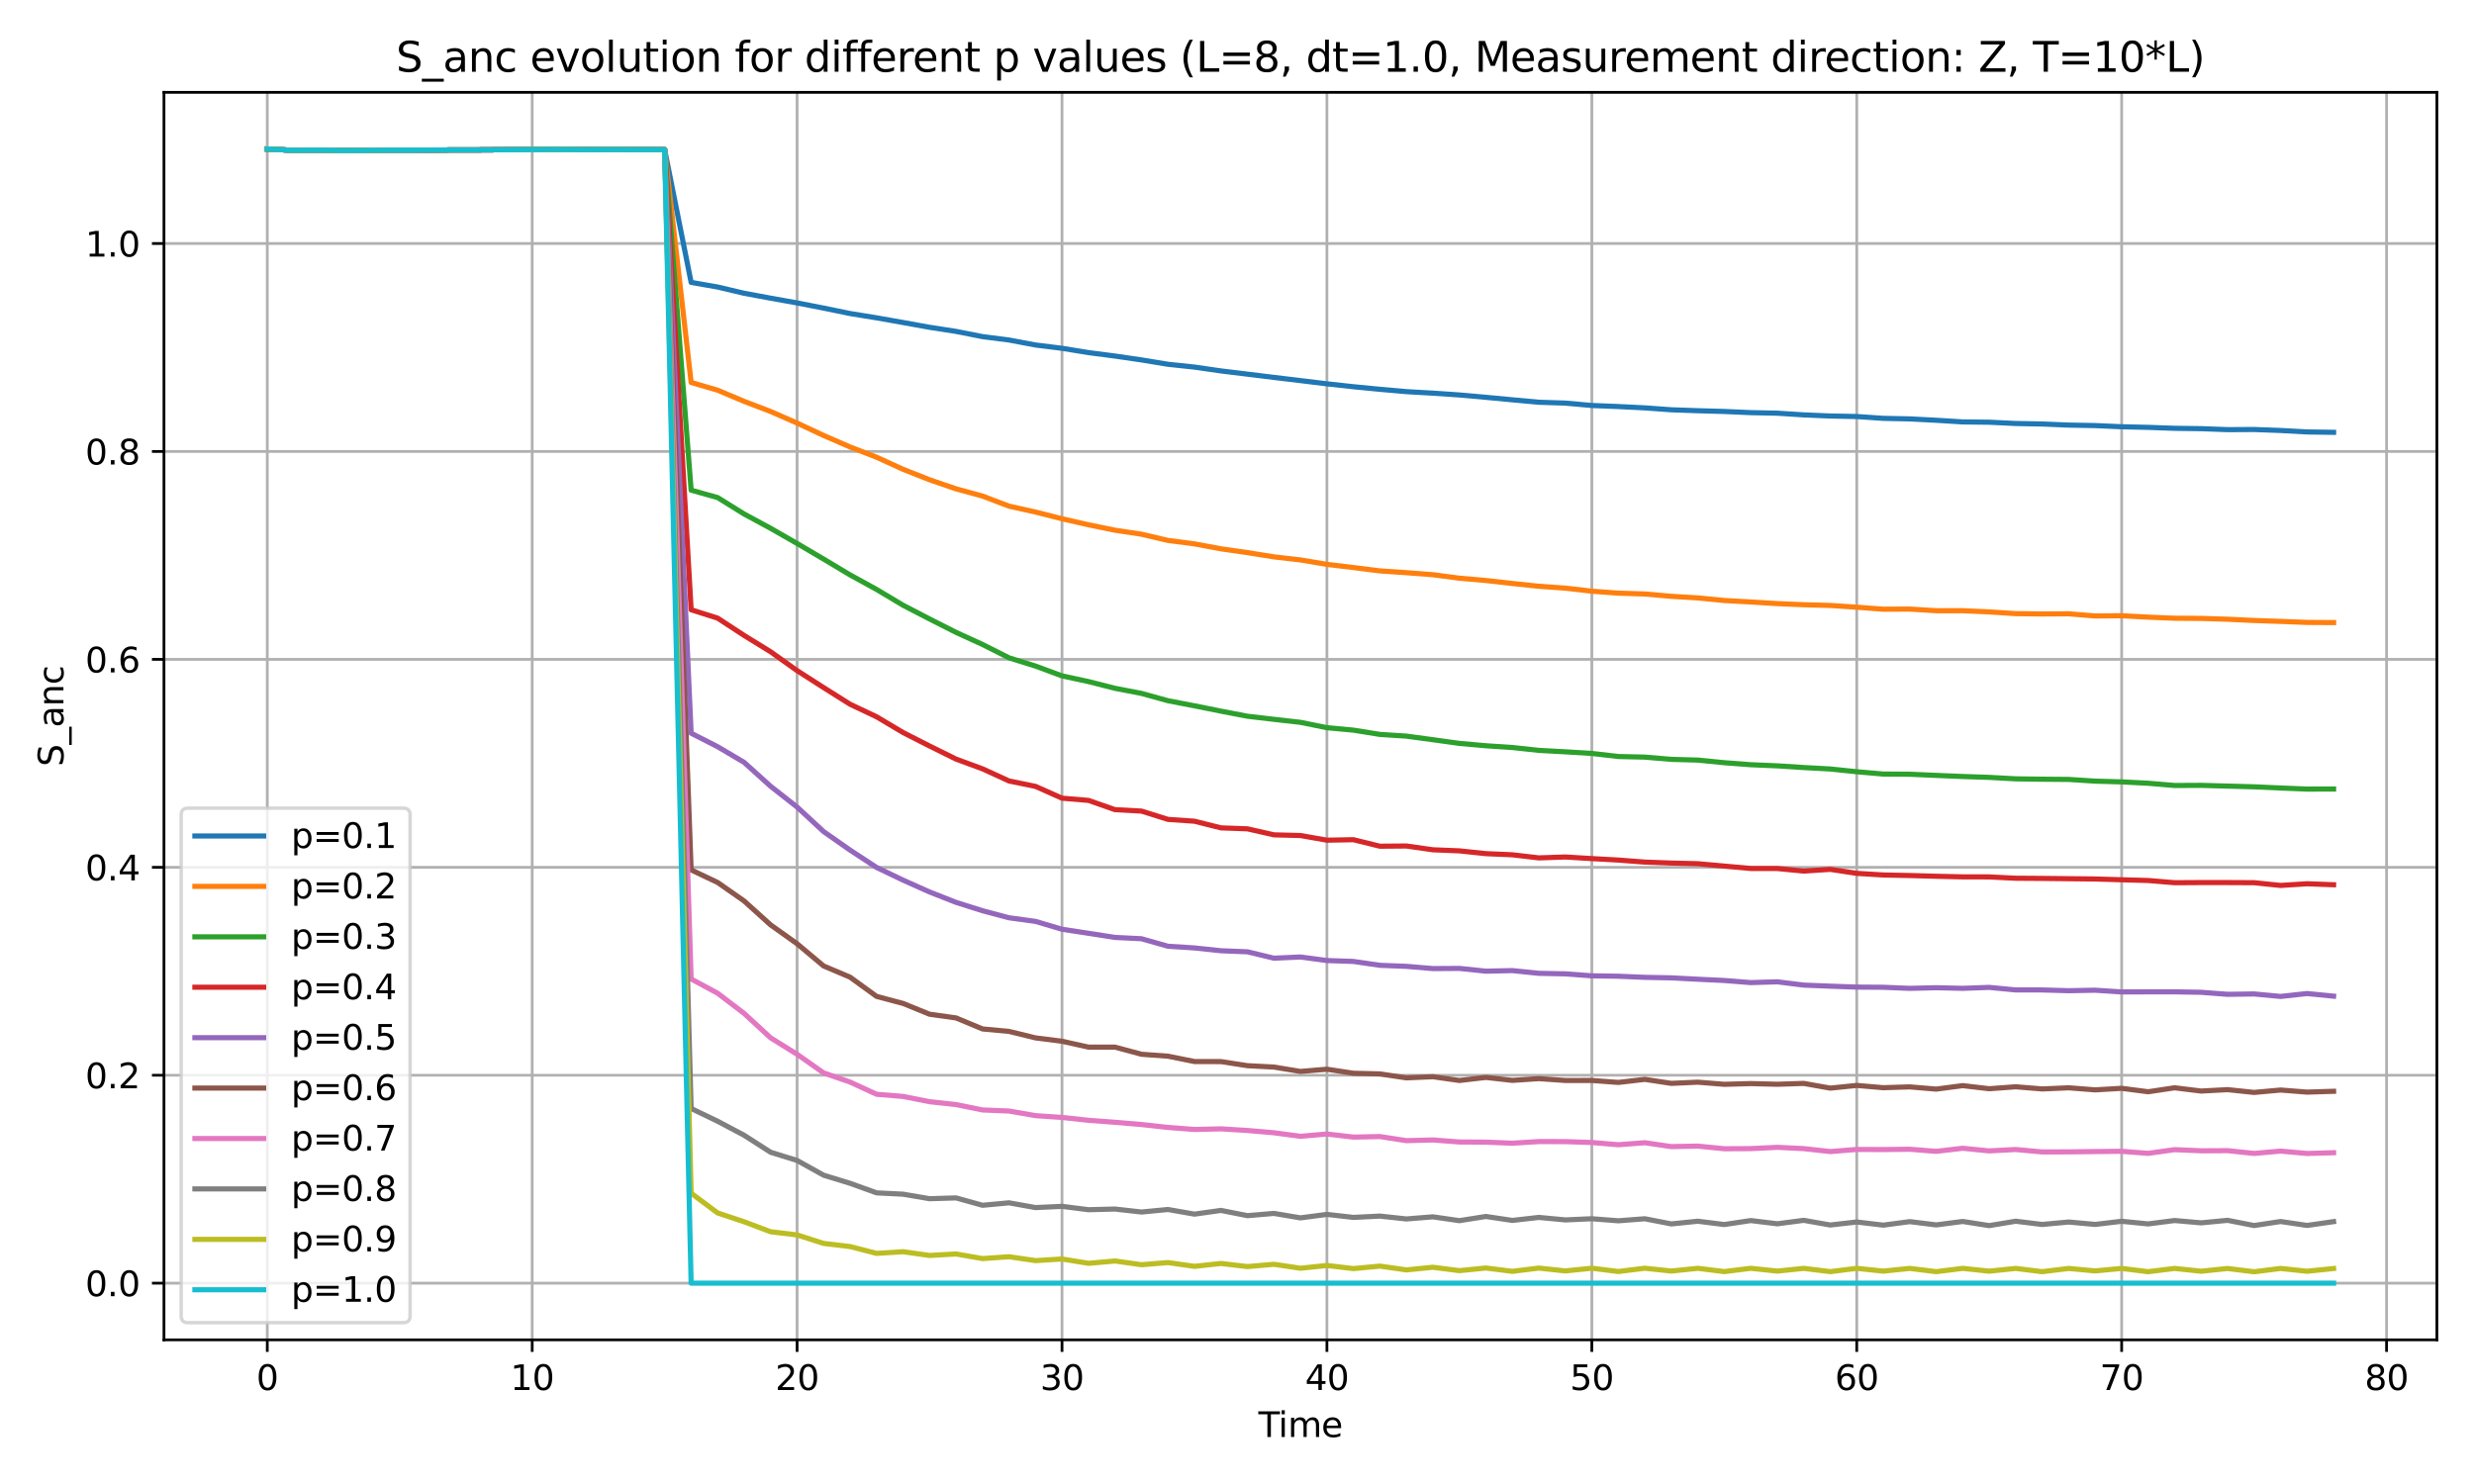 <?xml version="1.0" encoding="utf-8" standalone="no"?>
<!DOCTYPE svg PUBLIC "-//W3C//DTD SVG 1.1//EN"
  "http://www.w3.org/Graphics/SVG/1.1/DTD/svg11.dtd">
<svg xmlns:xlink="http://www.w3.org/1999/xlink" width="720pt" height="432pt" viewBox="0 0 720 432" xmlns="http://www.w3.org/2000/svg" version="1.1">
 <defs>
  <style type="text/css">*{stroke-linejoin: round; stroke-linecap: butt}</style>
 </defs>
 <g id="figure_1">
  <g id="patch_1">
   <path d="M 0 432 
L 720 432 
L 720 0 
L 0 0 
z
" style="fill: #ffffff"/>
  </g>
  <g id="axes_1">
   <g id="patch_2">
    <path d="M 47.72 390.04 
L 709.2 390.04 
L 709.2 26.88 
L 47.72 26.88 
z
" style="fill: #ffffff"/>
   </g>
   <g id="matplotlib.axis_1">
    <g id="xtick_1">
     <g id="line2d_1">
      <path d="M 77.787 390.04 
L 77.787 26.88 
" clip-path="url(#p329ed974b2)" style="fill: none; stroke: #b0b0b0; stroke-width: 0.8; stroke-linecap: square"/>
     </g>
     <g id="line2d_2">
      <defs>
       <path id="med0ad1387f" d="M 0 0 
L 0 3.5 
" style="stroke: #000000; stroke-width: 0.8"/>
      </defs>
      <g>
       <use xlink:href="#med0ad1387f" x="77.787" y="390.04" style="stroke: #000000; stroke-width: 0.8"/>
      </g>
     </g>
     <g id="text_1">
      <!-- 0 -->
      <g transform="translate(74.606 404.638) scale(0.1 -0.1)">
       <defs>
        <path id="DejaVuSans-30" d="M 2034 4250 
Q 1547 4250 1301 3770 
Q 1056 3291 1056 2328 
Q 1056 1369 1301 889 
Q 1547 409 2034 409 
Q 2525 409 2770 889 
Q 3016 1369 3016 2328 
Q 3016 3291 2770 3770 
Q 2525 4250 2034 4250 
z
M 2034 4750 
Q 2819 4750 3233 4129 
Q 3647 3509 3647 2328 
Q 3647 1150 3233 529 
Q 2819 -91 2034 -91 
Q 1250 -91 836 529 
Q 422 1150 422 2328 
Q 422 3509 836 4129 
Q 1250 4750 2034 4750 
z
" transform="scale(0.016)"/>
       </defs>
       <use xlink:href="#DejaVuSans-30"/>
      </g>
     </g>
    </g>
    <g id="xtick_2">
     <g id="line2d_3">
      <path d="M 154.883 390.04 
L 154.883 26.88 
" clip-path="url(#p329ed974b2)" style="fill: none; stroke: #b0b0b0; stroke-width: 0.8; stroke-linecap: square"/>
     </g>
     <g id="line2d_4">
      <g>
       <use xlink:href="#med0ad1387f" x="154.883" y="390.04" style="stroke: #000000; stroke-width: 0.8"/>
      </g>
     </g>
     <g id="text_2">
      <!-- 10 -->
      <g transform="translate(148.52 404.638) scale(0.1 -0.1)">
       <defs>
        <path id="DejaVuSans-31" d="M 794 531 
L 1825 531 
L 1825 4091 
L 703 3866 
L 703 4441 
L 1819 4666 
L 2450 4666 
L 2450 531 
L 3481 531 
L 3481 0 
L 794 0 
L 794 531 
z
" transform="scale(0.016)"/>
       </defs>
       <use xlink:href="#DejaVuSans-31"/>
       <use xlink:href="#DejaVuSans-30" transform="translate(63.623 0)"/>
      </g>
     </g>
    </g>
    <g id="xtick_3">
     <g id="line2d_5">
      <path d="M 231.978 390.04 
L 231.978 26.88 
" clip-path="url(#p329ed974b2)" style="fill: none; stroke: #b0b0b0; stroke-width: 0.8; stroke-linecap: square"/>
     </g>
     <g id="line2d_6">
      <g>
       <use xlink:href="#med0ad1387f" x="231.978" y="390.04" style="stroke: #000000; stroke-width: 0.8"/>
      </g>
     </g>
     <g id="text_3">
      <!-- 20 -->
      <g transform="translate(225.616 404.638) scale(0.1 -0.1)">
       <defs>
        <path id="DejaVuSans-32" d="M 1228 531 
L 3431 531 
L 3431 0 
L 469 0 
L 469 531 
Q 828 903 1448 1529 
Q 2069 2156 2228 2338 
Q 2531 2678 2651 2914 
Q 2772 3150 2772 3378 
Q 2772 3750 2511 3984 
Q 2250 4219 1831 4219 
Q 1534 4219 1204 4116 
Q 875 4013 500 3803 
L 500 4441 
Q 881 4594 1212 4672 
Q 1544 4750 1819 4750 
Q 2544 4750 2975 4387 
Q 3406 4025 3406 3419 
Q 3406 3131 3298 2873 
Q 3191 2616 2906 2266 
Q 2828 2175 2409 1742 
Q 1991 1309 1228 531 
z
" transform="scale(0.016)"/>
       </defs>
       <use xlink:href="#DejaVuSans-32"/>
       <use xlink:href="#DejaVuSans-30" transform="translate(63.623 0)"/>
      </g>
     </g>
    </g>
    <g id="xtick_4">
     <g id="line2d_7">
      <path d="M 309.074 390.04 
L 309.074 26.88 
" clip-path="url(#p329ed974b2)" style="fill: none; stroke: #b0b0b0; stroke-width: 0.8; stroke-linecap: square"/>
     </g>
     <g id="line2d_8">
      <g>
       <use xlink:href="#med0ad1387f" x="309.074" y="390.04" style="stroke: #000000; stroke-width: 0.8"/>
      </g>
     </g>
     <g id="text_4">
      <!-- 30 -->
      <g transform="translate(302.711 404.638) scale(0.1 -0.1)">
       <defs>
        <path id="DejaVuSans-33" d="M 2597 2516 
Q 3050 2419 3304 2112 
Q 3559 1806 3559 1356 
Q 3559 666 3084 287 
Q 2609 -91 1734 -91 
Q 1441 -91 1130 -33 
Q 819 25 488 141 
L 488 750 
Q 750 597 1062 519 
Q 1375 441 1716 441 
Q 2309 441 2620 675 
Q 2931 909 2931 1356 
Q 2931 1769 2642 2001 
Q 2353 2234 1838 2234 
L 1294 2234 
L 1294 2753 
L 1863 2753 
Q 2328 2753 2575 2939 
Q 2822 3125 2822 3475 
Q 2822 3834 2567 4026 
Q 2313 4219 1838 4219 
Q 1578 4219 1281 4162 
Q 984 4106 628 3988 
L 628 4550 
Q 988 4650 1302 4700 
Q 1616 4750 1894 4750 
Q 2613 4750 3031 4423 
Q 3450 4097 3450 3541 
Q 3450 3153 3228 2886 
Q 3006 2619 2597 2516 
z
" transform="scale(0.016)"/>
       </defs>
       <use xlink:href="#DejaVuSans-33"/>
       <use xlink:href="#DejaVuSans-30" transform="translate(63.623 0)"/>
      </g>
     </g>
    </g>
    <g id="xtick_5">
     <g id="line2d_9">
      <path d="M 386.17 390.04 
L 386.17 26.88 
" clip-path="url(#p329ed974b2)" style="fill: none; stroke: #b0b0b0; stroke-width: 0.8; stroke-linecap: square"/>
     </g>
     <g id="line2d_10">
      <g>
       <use xlink:href="#med0ad1387f" x="386.17" y="390.04" style="stroke: #000000; stroke-width: 0.8"/>
      </g>
     </g>
     <g id="text_5">
      <!-- 40 -->
      <g transform="translate(379.807 404.638) scale(0.1 -0.1)">
       <defs>
        <path id="DejaVuSans-34" d="M 2419 4116 
L 825 1625 
L 2419 1625 
L 2419 4116 
z
M 2253 4666 
L 3047 4666 
L 3047 1625 
L 3713 1625 
L 3713 1100 
L 3047 1100 
L 3047 0 
L 2419 0 
L 2419 1100 
L 313 1100 
L 313 1709 
L 2253 4666 
z
" transform="scale(0.016)"/>
       </defs>
       <use xlink:href="#DejaVuSans-34"/>
       <use xlink:href="#DejaVuSans-30" transform="translate(63.623 0)"/>
      </g>
     </g>
    </g>
    <g id="xtick_6">
     <g id="line2d_11">
      <path d="M 463.265 390.04 
L 463.265 26.88 
" clip-path="url(#p329ed974b2)" style="fill: none; stroke: #b0b0b0; stroke-width: 0.8; stroke-linecap: square"/>
     </g>
     <g id="line2d_12">
      <g>
       <use xlink:href="#med0ad1387f" x="463.265" y="390.04" style="stroke: #000000; stroke-width: 0.8"/>
      </g>
     </g>
     <g id="text_6">
      <!-- 50 -->
      <g transform="translate(456.903 404.638) scale(0.1 -0.1)">
       <defs>
        <path id="DejaVuSans-35" d="M 691 4666 
L 3169 4666 
L 3169 4134 
L 1269 4134 
L 1269 2991 
Q 1406 3038 1543 3061 
Q 1681 3084 1819 3084 
Q 2600 3084 3056 2656 
Q 3513 2228 3513 1497 
Q 3513 744 3044 326 
Q 2575 -91 1722 -91 
Q 1428 -91 1123 -41 
Q 819 9 494 109 
L 494 744 
Q 775 591 1075 516 
Q 1375 441 1709 441 
Q 2250 441 2565 725 
Q 2881 1009 2881 1497 
Q 2881 1984 2565 2268 
Q 2250 2553 1709 2553 
Q 1456 2553 1204 2497 
Q 953 2441 691 2322 
L 691 4666 
z
" transform="scale(0.016)"/>
       </defs>
       <use xlink:href="#DejaVuSans-35"/>
       <use xlink:href="#DejaVuSans-30" transform="translate(63.623 0)"/>
      </g>
     </g>
    </g>
    <g id="xtick_7">
     <g id="line2d_13">
      <path d="M 540.361 390.04 
L 540.361 26.88 
" clip-path="url(#p329ed974b2)" style="fill: none; stroke: #b0b0b0; stroke-width: 0.8; stroke-linecap: square"/>
     </g>
     <g id="line2d_14">
      <g>
       <use xlink:href="#med0ad1387f" x="540.361" y="390.04" style="stroke: #000000; stroke-width: 0.8"/>
      </g>
     </g>
     <g id="text_7">
      <!-- 60 -->
      <g transform="translate(533.998 404.638) scale(0.1 -0.1)">
       <defs>
        <path id="DejaVuSans-36" d="M 2113 2584 
Q 1688 2584 1439 2293 
Q 1191 2003 1191 1497 
Q 1191 994 1439 701 
Q 1688 409 2113 409 
Q 2538 409 2786 701 
Q 3034 994 3034 1497 
Q 3034 2003 2786 2293 
Q 2538 2584 2113 2584 
z
M 3366 4563 
L 3366 3988 
Q 3128 4100 2886 4159 
Q 2644 4219 2406 4219 
Q 1781 4219 1451 3797 
Q 1122 3375 1075 2522 
Q 1259 2794 1537 2939 
Q 1816 3084 2150 3084 
Q 2853 3084 3261 2657 
Q 3669 2231 3669 1497 
Q 3669 778 3244 343 
Q 2819 -91 2113 -91 
Q 1303 -91 875 529 
Q 447 1150 447 2328 
Q 447 3434 972 4092 
Q 1497 4750 2381 4750 
Q 2619 4750 2861 4703 
Q 3103 4656 3366 4563 
z
" transform="scale(0.016)"/>
       </defs>
       <use xlink:href="#DejaVuSans-36"/>
       <use xlink:href="#DejaVuSans-30" transform="translate(63.623 0)"/>
      </g>
     </g>
    </g>
    <g id="xtick_8">
     <g id="line2d_15">
      <path d="M 617.456 390.04 
L 617.456 26.88 
" clip-path="url(#p329ed974b2)" style="fill: none; stroke: #b0b0b0; stroke-width: 0.8; stroke-linecap: square"/>
     </g>
     <g id="line2d_16">
      <g>
       <use xlink:href="#med0ad1387f" x="617.456" y="390.04" style="stroke: #000000; stroke-width: 0.8"/>
      </g>
     </g>
     <g id="text_8">
      <!-- 70 -->
      <g transform="translate(611.094 404.638) scale(0.1 -0.1)">
       <defs>
        <path id="DejaVuSans-37" d="M 525 4666 
L 3525 4666 
L 3525 4397 
L 1831 0 
L 1172 0 
L 2766 4134 
L 525 4134 
L 525 4666 
z
" transform="scale(0.016)"/>
       </defs>
       <use xlink:href="#DejaVuSans-37"/>
       <use xlink:href="#DejaVuSans-30" transform="translate(63.623 0)"/>
      </g>
     </g>
    </g>
    <g id="xtick_9">
     <g id="line2d_17">
      <path d="M 694.552 390.04 
L 694.552 26.88 
" clip-path="url(#p329ed974b2)" style="fill: none; stroke: #b0b0b0; stroke-width: 0.8; stroke-linecap: square"/>
     </g>
     <g id="line2d_18">
      <g>
       <use xlink:href="#med0ad1387f" x="694.552" y="390.04" style="stroke: #000000; stroke-width: 0.8"/>
      </g>
     </g>
     <g id="text_9">
      <!-- 80 -->
      <g transform="translate(688.189 404.638) scale(0.1 -0.1)">
       <defs>
        <path id="DejaVuSans-38" d="M 2034 2216 
Q 1584 2216 1326 1975 
Q 1069 1734 1069 1313 
Q 1069 891 1326 650 
Q 1584 409 2034 409 
Q 2484 409 2743 651 
Q 3003 894 3003 1313 
Q 3003 1734 2745 1975 
Q 2488 2216 2034 2216 
z
M 1403 2484 
Q 997 2584 770 2862 
Q 544 3141 544 3541 
Q 544 4100 942 4425 
Q 1341 4750 2034 4750 
Q 2731 4750 3128 4425 
Q 3525 4100 3525 3541 
Q 3525 3141 3298 2862 
Q 3072 2584 2669 2484 
Q 3125 2378 3379 2068 
Q 3634 1759 3634 1313 
Q 3634 634 3220 271 
Q 2806 -91 2034 -91 
Q 1263 -91 848 271 
Q 434 634 434 1313 
Q 434 1759 690 2068 
Q 947 2378 1403 2484 
z
M 1172 3481 
Q 1172 3119 1398 2916 
Q 1625 2713 2034 2713 
Q 2441 2713 2670 2916 
Q 2900 3119 2900 3481 
Q 2900 3844 2670 4047 
Q 2441 4250 2034 4250 
Q 1625 4250 1398 4047 
Q 1172 3844 1172 3481 
z
" transform="scale(0.016)"/>
       </defs>
       <use xlink:href="#DejaVuSans-38"/>
       <use xlink:href="#DejaVuSans-30" transform="translate(63.623 0)"/>
      </g>
     </g>
    </g>
    <g id="text_10">
     <!-- Time -->
     <g transform="translate(366.226 418.317) scale(0.1 -0.1)">
      <defs>
       <path id="DejaVuSans-54" d="M -19 4666 
L 3928 4666 
L 3928 4134 
L 2272 4134 
L 2272 0 
L 1638 0 
L 1638 4134 
L -19 4134 
L -19 4666 
z
" transform="scale(0.016)"/>
       <path id="DejaVuSans-69" d="M 603 3500 
L 1178 3500 
L 1178 0 
L 603 0 
L 603 3500 
z
M 603 4863 
L 1178 4863 
L 1178 4134 
L 603 4134 
L 603 4863 
z
" transform="scale(0.016)"/>
       <path id="DejaVuSans-6d" d="M 3328 2828 
Q 3544 3216 3844 3400 
Q 4144 3584 4550 3584 
Q 5097 3584 5394 3201 
Q 5691 2819 5691 2113 
L 5691 0 
L 5113 0 
L 5113 2094 
Q 5113 2597 4934 2840 
Q 4756 3084 4391 3084 
Q 3944 3084 3684 2787 
Q 3425 2491 3425 1978 
L 3425 0 
L 2847 0 
L 2847 2094 
Q 2847 2600 2669 2842 
Q 2491 3084 2119 3084 
Q 1678 3084 1418 2786 
Q 1159 2488 1159 1978 
L 1159 0 
L 581 0 
L 581 3500 
L 1159 3500 
L 1159 2956 
Q 1356 3278 1631 3431 
Q 1906 3584 2284 3584 
Q 2666 3584 2933 3390 
Q 3200 3197 3328 2828 
z
" transform="scale(0.016)"/>
       <path id="DejaVuSans-65" d="M 3597 1894 
L 3597 1613 
L 953 1613 
Q 991 1019 1311 708 
Q 1631 397 2203 397 
Q 2534 397 2845 478 
Q 3156 559 3463 722 
L 3463 178 
Q 3153 47 2828 -22 
Q 2503 -91 2169 -91 
Q 1331 -91 842 396 
Q 353 884 353 1716 
Q 353 2575 817 3079 
Q 1281 3584 2069 3584 
Q 2775 3584 3186 3129 
Q 3597 2675 3597 1894 
z
M 3022 2063 
Q 3016 2534 2758 2815 
Q 2500 3097 2075 3097 
Q 1594 3097 1305 2825 
Q 1016 2553 972 2059 
L 3022 2063 
z
" transform="scale(0.016)"/>
      </defs>
      <use xlink:href="#DejaVuSans-54"/>
      <use xlink:href="#DejaVuSans-69" transform="translate(57.959 0)"/>
      <use xlink:href="#DejaVuSans-6d" transform="translate(85.742 0)"/>
      <use xlink:href="#DejaVuSans-65" transform="translate(183.154 0)"/>
     </g>
    </g>
   </g>
   <g id="matplotlib.axis_2">
    <g id="ytick_1">
     <g id="line2d_19">
      <path d="M 47.72 373.533 
L 709.2 373.533 
" clip-path="url(#p329ed974b2)" style="fill: none; stroke: #b0b0b0; stroke-width: 0.8; stroke-linecap: square"/>
     </g>
     <g id="line2d_20">
      <defs>
       <path id="m9792c102c8" d="M 0 0 
L -3.5 0 
" style="stroke: #000000; stroke-width: 0.8"/>
      </defs>
      <g>
       <use xlink:href="#m9792c102c8" x="47.72" y="373.533" style="stroke: #000000; stroke-width: 0.8"/>
      </g>
     </g>
     <g id="text_11">
      <!-- 0.0 -->
      <g transform="translate(24.817 377.332) scale(0.1 -0.1)">
       <defs>
        <path id="DejaVuSans-2e" d="M 684 794 
L 1344 794 
L 1344 0 
L 684 0 
L 684 794 
z
" transform="scale(0.016)"/>
       </defs>
       <use xlink:href="#DejaVuSans-30"/>
       <use xlink:href="#DejaVuSans-2e" transform="translate(63.623 0)"/>
       <use xlink:href="#DejaVuSans-30" transform="translate(95.41 0)"/>
      </g>
     </g>
    </g>
    <g id="ytick_2">
     <g id="line2d_21">
      <path d="M 47.72 313.005 
L 709.2 313.005 
" clip-path="url(#p329ed974b2)" style="fill: none; stroke: #b0b0b0; stroke-width: 0.8; stroke-linecap: square"/>
     </g>
     <g id="line2d_22">
      <g>
       <use xlink:href="#m9792c102c8" x="47.72" y="313.005" style="stroke: #000000; stroke-width: 0.8"/>
      </g>
     </g>
     <g id="text_12">
      <!-- 0.2 -->
      <g transform="translate(24.817 316.804) scale(0.1 -0.1)">
       <use xlink:href="#DejaVuSans-30"/>
       <use xlink:href="#DejaVuSans-2e" transform="translate(63.623 0)"/>
       <use xlink:href="#DejaVuSans-32" transform="translate(95.41 0)"/>
      </g>
     </g>
    </g>
    <g id="ytick_3">
     <g id="line2d_23">
      <path d="M 47.72 252.477 
L 709.2 252.477 
" clip-path="url(#p329ed974b2)" style="fill: none; stroke: #b0b0b0; stroke-width: 0.8; stroke-linecap: square"/>
     </g>
     <g id="line2d_24">
      <g>
       <use xlink:href="#m9792c102c8" x="47.72" y="252.477" style="stroke: #000000; stroke-width: 0.8"/>
      </g>
     </g>
     <g id="text_13">
      <!-- 0.4 -->
      <g transform="translate(24.817 256.276) scale(0.1 -0.1)">
       <use xlink:href="#DejaVuSans-30"/>
       <use xlink:href="#DejaVuSans-2e" transform="translate(63.623 0)"/>
       <use xlink:href="#DejaVuSans-34" transform="translate(95.41 0)"/>
      </g>
     </g>
    </g>
    <g id="ytick_4">
     <g id="line2d_25">
      <path d="M 47.72 191.949 
L 709.2 191.949 
" clip-path="url(#p329ed974b2)" style="fill: none; stroke: #b0b0b0; stroke-width: 0.8; stroke-linecap: square"/>
     </g>
     <g id="line2d_26">
      <g>
       <use xlink:href="#m9792c102c8" x="47.72" y="191.949" style="stroke: #000000; stroke-width: 0.8"/>
      </g>
     </g>
     <g id="text_14">
      <!-- 0.6 -->
      <g transform="translate(24.817 195.748) scale(0.1 -0.1)">
       <use xlink:href="#DejaVuSans-30"/>
       <use xlink:href="#DejaVuSans-2e" transform="translate(63.623 0)"/>
       <use xlink:href="#DejaVuSans-36" transform="translate(95.41 0)"/>
      </g>
     </g>
    </g>
    <g id="ytick_5">
     <g id="line2d_27">
      <path d="M 47.72 131.421 
L 709.2 131.421 
" clip-path="url(#p329ed974b2)" style="fill: none; stroke: #b0b0b0; stroke-width: 0.8; stroke-linecap: square"/>
     </g>
     <g id="line2d_28">
      <g>
       <use xlink:href="#m9792c102c8" x="47.72" y="131.421" style="stroke: #000000; stroke-width: 0.8"/>
      </g>
     </g>
     <g id="text_15">
      <!-- 0.8 -->
      <g transform="translate(24.817 135.22) scale(0.1 -0.1)">
       <use xlink:href="#DejaVuSans-30"/>
       <use xlink:href="#DejaVuSans-2e" transform="translate(63.623 0)"/>
       <use xlink:href="#DejaVuSans-38" transform="translate(95.41 0)"/>
      </g>
     </g>
    </g>
    <g id="ytick_6">
     <g id="line2d_29">
      <path d="M 47.72 70.893 
L 709.2 70.893 
" clip-path="url(#p329ed974b2)" style="fill: none; stroke: #b0b0b0; stroke-width: 0.8; stroke-linecap: square"/>
     </g>
     <g id="line2d_30">
      <g>
       <use xlink:href="#m9792c102c8" x="47.72" y="70.893" style="stroke: #000000; stroke-width: 0.8"/>
      </g>
     </g>
     <g id="text_16">
      <!-- 1.0 -->
      <g transform="translate(24.817 74.692) scale(0.1 -0.1)">
       <use xlink:href="#DejaVuSans-31"/>
       <use xlink:href="#DejaVuSans-2e" transform="translate(63.623 0)"/>
       <use xlink:href="#DejaVuSans-30" transform="translate(95.41 0)"/>
      </g>
     </g>
    </g>
    <g id="text_17">
     <!-- S_anc -->
     <g transform="translate(18.459 223.116) rotate(-90) scale(0.1 -0.1)">
      <defs>
       <path id="DejaVuSans-53" d="M 3425 4513 
L 3425 3897 
Q 3066 4069 2747 4153 
Q 2428 4238 2131 4238 
Q 1616 4238 1336 4038 
Q 1056 3838 1056 3469 
Q 1056 3159 1242 3001 
Q 1428 2844 1947 2747 
L 2328 2669 
Q 3034 2534 3370 2195 
Q 3706 1856 3706 1288 
Q 3706 609 3251 259 
Q 2797 -91 1919 -91 
Q 1588 -91 1214 -16 
Q 841 59 441 206 
L 441 856 
Q 825 641 1194 531 
Q 1563 422 1919 422 
Q 2459 422 2753 634 
Q 3047 847 3047 1241 
Q 3047 1584 2836 1778 
Q 2625 1972 2144 2069 
L 1759 2144 
Q 1053 2284 737 2584 
Q 422 2884 422 3419 
Q 422 4038 858 4394 
Q 1294 4750 2059 4750 
Q 2388 4750 2728 4690 
Q 3069 4631 3425 4513 
z
" transform="scale(0.016)"/>
       <path id="DejaVuSans-5f" d="M 3263 -1063 
L 3263 -1509 
L -63 -1509 
L -63 -1063 
L 3263 -1063 
z
" transform="scale(0.016)"/>
       <path id="DejaVuSans-61" d="M 2194 1759 
Q 1497 1759 1228 1600 
Q 959 1441 959 1056 
Q 959 750 1161 570 
Q 1363 391 1709 391 
Q 2188 391 2477 730 
Q 2766 1069 2766 1631 
L 2766 1759 
L 2194 1759 
z
M 3341 1997 
L 3341 0 
L 2766 0 
L 2766 531 
Q 2569 213 2275 61 
Q 1981 -91 1556 -91 
Q 1019 -91 701 211 
Q 384 513 384 1019 
Q 384 1609 779 1909 
Q 1175 2209 1959 2209 
L 2766 2209 
L 2766 2266 
Q 2766 2663 2505 2880 
Q 2244 3097 1772 3097 
Q 1472 3097 1187 3025 
Q 903 2953 641 2809 
L 641 3341 
Q 956 3463 1253 3523 
Q 1550 3584 1831 3584 
Q 2591 3584 2966 3190 
Q 3341 2797 3341 1997 
z
" transform="scale(0.016)"/>
       <path id="DejaVuSans-6e" d="M 3513 2113 
L 3513 0 
L 2938 0 
L 2938 2094 
Q 2938 2591 2744 2837 
Q 2550 3084 2163 3084 
Q 1697 3084 1428 2787 
Q 1159 2491 1159 1978 
L 1159 0 
L 581 0 
L 581 3500 
L 1159 3500 
L 1159 2956 
Q 1366 3272 1645 3428 
Q 1925 3584 2291 3584 
Q 2894 3584 3203 3211 
Q 3513 2838 3513 2113 
z
" transform="scale(0.016)"/>
       <path id="DejaVuSans-63" d="M 3122 3366 
L 3122 2828 
Q 2878 2963 2633 3030 
Q 2388 3097 2138 3097 
Q 1578 3097 1268 2742 
Q 959 2388 959 1747 
Q 959 1106 1268 751 
Q 1578 397 2138 397 
Q 2388 397 2633 464 
Q 2878 531 3122 666 
L 3122 134 
Q 2881 22 2623 -34 
Q 2366 -91 2075 -91 
Q 1284 -91 818 406 
Q 353 903 353 1747 
Q 353 2603 823 3093 
Q 1294 3584 2113 3584 
Q 2378 3584 2631 3529 
Q 2884 3475 3122 3366 
z
" transform="scale(0.016)"/>
      </defs>
      <use xlink:href="#DejaVuSans-53"/>
      <use xlink:href="#DejaVuSans-5f" transform="translate(63.477 0)"/>
      <use xlink:href="#DejaVuSans-61" transform="translate(113.477 0)"/>
      <use xlink:href="#DejaVuSans-6e" transform="translate(174.756 0)"/>
      <use xlink:href="#DejaVuSans-63" transform="translate(238.135 0)"/>
     </g>
    </g>
   </g>
   <g id="line2d_31">
    <path d="M 77.787 43.387 
L 85.497 43.764 
L 93.206 43.717 
L 100.916 43.832 
L 108.626 43.764 
L 116.335 43.71 
L 124.045 43.706 
L 131.754 43.639 
L 139.464 43.634 
L 147.173 43.592 
L 154.883 43.551 
L 162.592 43.506 
L 170.302 43.569 
L 178.012 43.541 
L 185.721 43.57 
L 193.431 43.57 
L 201.14 82.206 
L 208.85 83.554 
L 216.559 85.375 
L 224.269 86.8 
L 231.978 88.185 
L 239.688 89.69 
L 247.398 91.271 
L 255.107 92.522 
L 262.817 93.887 
L 270.526 95.278 
L 278.236 96.473 
L 285.945 97.996 
L 293.655 98.981 
L 301.364 100.432 
L 309.074 101.387 
L 316.784 102.646 
L 324.493 103.646 
L 332.203 104.774 
L 339.912 106.042 
L 347.622 106.861 
L 355.331 107.979 
L 363.041 108.917 
L 370.75 109.866 
L 378.46 110.795 
L 386.17 111.736 
L 393.879 112.578 
L 401.589 113.331 
L 409.298 114.01 
L 417.008 114.448 
L 424.717 114.975 
L 432.427 115.661 
L 440.136 116.388 
L 447.846 117.095 
L 455.556 117.345 
L 463.265 118.038 
L 470.975 118.349 
L 478.684 118.732 
L 486.394 119.291 
L 494.103 119.561 
L 501.813 119.781 
L 509.522 120.122 
L 517.232 120.282 
L 524.942 120.774 
L 532.651 121.102 
L 540.361 121.253 
L 548.07 121.781 
L 555.78 121.941 
L 563.489 122.342 
L 571.199 122.821 
L 578.908 122.91 
L 586.618 123.281 
L 594.328 123.427 
L 602.037 123.744 
L 609.747 123.887 
L 617.456 124.232 
L 625.166 124.407 
L 632.875 124.683 
L 640.585 124.785 
L 648.294 125.072 
L 656.004 125.028 
L 663.714 125.316 
L 671.423 125.74 
L 679.133 125.854 
" clip-path="url(#p329ed974b2)" style="fill: none; stroke: #1f77b4; stroke-width: 1.5; stroke-linecap: square"/>
   </g>
   <g id="line2d_32">
    <path d="M 77.787 43.387 
L 85.497 43.764 
L 93.206 43.717 
L 100.916 43.832 
L 108.626 43.764 
L 116.335 43.71 
L 124.045 43.706 
L 131.754 43.639 
L 139.464 43.634 
L 147.173 43.592 
L 154.883 43.551 
L 162.592 43.506 
L 170.302 43.569 
L 178.012 43.541 
L 185.721 43.57 
L 193.431 43.57 
L 201.14 111.337 
L 208.85 113.591 
L 216.559 116.842 
L 224.269 119.787 
L 231.978 123.161 
L 239.688 126.76 
L 247.398 130.117 
L 255.107 133.097 
L 262.817 136.618 
L 270.526 139.663 
L 278.236 142.309 
L 285.945 144.412 
L 293.655 147.345 
L 301.364 149.061 
L 309.074 151.011 
L 316.784 152.771 
L 324.493 154.351 
L 332.203 155.511 
L 339.912 157.319 
L 347.622 158.323 
L 355.331 159.766 
L 363.041 160.871 
L 370.75 162.108 
L 378.46 162.993 
L 386.17 164.289 
L 393.879 165.215 
L 401.589 166.194 
L 409.298 166.712 
L 417.008 167.305 
L 424.717 168.315 
L 432.427 168.988 
L 440.136 169.856 
L 447.846 170.666 
L 455.556 171.211 
L 463.265 172.098 
L 470.975 172.67 
L 478.684 172.915 
L 486.394 173.592 
L 494.103 174.057 
L 501.813 174.809 
L 509.522 175.237 
L 517.232 175.717 
L 524.942 176.041 
L 532.651 176.25 
L 540.361 176.761 
L 548.07 177.345 
L 555.78 177.305 
L 563.489 177.785 
L 571.199 177.78 
L 578.908 178.126 
L 586.618 178.632 
L 594.328 178.727 
L 602.037 178.679 
L 609.747 179.308 
L 617.456 179.244 
L 625.166 179.656 
L 632.875 179.97 
L 640.585 180.023 
L 648.294 180.26 
L 656.004 180.625 
L 663.714 180.888 
L 671.423 181.19 
L 679.133 181.234 
" clip-path="url(#p329ed974b2)" style="fill: none; stroke: #ff7f0e; stroke-width: 1.5; stroke-linecap: square"/>
   </g>
   <g id="line2d_33">
    <path d="M 77.787 43.387 
L 85.497 43.764 
L 93.206 43.717 
L 100.916 43.832 
L 108.626 43.764 
L 116.335 43.71 
L 124.045 43.706 
L 131.754 43.639 
L 139.464 43.634 
L 147.173 43.592 
L 154.883 43.551 
L 162.592 43.506 
L 170.302 43.569 
L 178.012 43.541 
L 185.721 43.57 
L 193.431 43.57 
L 201.14 142.689 
L 208.85 144.843 
L 216.559 149.629 
L 224.269 153.793 
L 231.978 158.211 
L 239.688 162.752 
L 247.398 167.361 
L 255.107 171.591 
L 262.817 176.194 
L 270.526 180.186 
L 278.236 184.088 
L 285.945 187.614 
L 293.655 191.499 
L 301.364 193.898 
L 309.074 196.751 
L 316.784 198.412 
L 324.493 200.372 
L 332.203 201.852 
L 339.912 203.984 
L 347.622 205.471 
L 355.331 207.019 
L 363.041 208.499 
L 370.75 209.402 
L 378.46 210.274 
L 386.17 211.835 
L 393.879 212.548 
L 401.589 213.79 
L 409.298 214.288 
L 417.008 215.335 
L 424.717 216.405 
L 432.427 217.094 
L 440.136 217.603 
L 447.846 218.438 
L 455.556 218.86 
L 463.265 219.329 
L 470.975 220.222 
L 478.684 220.402 
L 486.394 221.051 
L 494.103 221.267 
L 501.813 222.028 
L 509.522 222.615 
L 517.232 222.939 
L 524.942 223.437 
L 532.651 223.854 
L 540.361 224.656 
L 548.07 225.329 
L 555.78 225.384 
L 563.489 225.721 
L 571.199 226.043 
L 578.908 226.297 
L 586.618 226.724 
L 594.328 226.831 
L 602.037 226.895 
L 609.747 227.391 
L 617.456 227.614 
L 625.166 228.005 
L 632.875 228.66 
L 640.585 228.621 
L 648.294 228.835 
L 656.004 229.048 
L 663.714 229.392 
L 671.423 229.704 
L 679.133 229.686 
" clip-path="url(#p329ed974b2)" style="fill: none; stroke: #2ca02c; stroke-width: 1.5; stroke-linecap: square"/>
   </g>
   <g id="line2d_34">
    <path d="M 77.787 43.387 
L 85.497 43.764 
L 93.206 43.717 
L 100.916 43.832 
L 108.626 43.764 
L 116.335 43.71 
L 124.045 43.706 
L 131.754 43.639 
L 139.464 43.634 
L 147.173 43.592 
L 154.883 43.551 
L 162.592 43.506 
L 170.302 43.569 
L 178.012 43.541 
L 185.721 43.57 
L 193.431 43.57 
L 201.14 177.512 
L 208.85 179.944 
L 216.559 184.982 
L 224.269 189.73 
L 231.978 195.223 
L 239.688 200.161 
L 247.398 205.012 
L 255.107 208.661 
L 262.817 213.243 
L 270.526 217.169 
L 278.236 220.979 
L 285.945 223.816 
L 293.655 227.346 
L 301.364 228.923 
L 309.074 232.355 
L 316.784 233.001 
L 324.493 235.699 
L 332.203 236.113 
L 339.912 238.527 
L 347.622 239.061 
L 355.331 240.998 
L 363.041 241.278 
L 370.75 243.03 
L 378.46 243.225 
L 386.17 244.583 
L 393.879 244.441 
L 401.589 246.337 
L 409.298 246.276 
L 417.008 247.378 
L 424.717 247.689 
L 432.427 248.504 
L 440.136 248.837 
L 447.846 249.736 
L 455.556 249.476 
L 463.265 249.941 
L 470.975 250.368 
L 478.684 250.961 
L 486.394 251.243 
L 494.103 251.431 
L 501.813 252.126 
L 509.522 252.818 
L 517.232 252.827 
L 524.942 253.575 
L 532.651 253.071 
L 540.361 254.24 
L 548.07 254.711 
L 555.78 254.87 
L 563.489 255.085 
L 571.199 255.262 
L 578.908 255.274 
L 586.618 255.658 
L 594.328 255.709 
L 602.037 255.793 
L 609.747 255.878 
L 617.456 256.105 
L 625.166 256.318 
L 632.875 256.961 
L 640.585 256.917 
L 648.294 256.922 
L 656.004 256.958 
L 663.714 257.754 
L 671.423 257.268 
L 679.133 257.555 
" clip-path="url(#p329ed974b2)" style="fill: none; stroke: #d62728; stroke-width: 1.5; stroke-linecap: square"/>
   </g>
   <g id="line2d_35">
    <path d="M 77.787 43.387 
L 85.497 43.764 
L 93.206 43.717 
L 100.916 43.832 
L 108.626 43.764 
L 116.335 43.71 
L 124.045 43.706 
L 131.754 43.639 
L 139.464 43.634 
L 147.173 43.592 
L 154.883 43.551 
L 162.592 43.506 
L 170.302 43.569 
L 178.012 43.541 
L 185.721 43.57 
L 193.431 43.57 
L 201.14 213.441 
L 208.85 217.374 
L 216.559 221.93 
L 224.269 228.888 
L 231.978 234.935 
L 239.688 242.079 
L 247.398 247.473 
L 255.107 252.519 
L 262.817 256.212 
L 270.526 259.658 
L 278.236 262.685 
L 285.945 265.119 
L 293.655 267.171 
L 301.364 268.223 
L 309.074 270.51 
L 316.784 271.688 
L 324.493 272.888 
L 332.203 273.271 
L 339.912 275.458 
L 347.622 275.949 
L 355.331 276.767 
L 363.041 277.074 
L 370.75 278.935 
L 378.46 278.586 
L 386.17 279.618 
L 393.879 279.878 
L 401.589 281.006 
L 409.298 281.306 
L 417.008 281.96 
L 424.717 281.908 
L 432.427 282.713 
L 440.136 282.544 
L 447.846 283.341 
L 455.556 283.492 
L 463.265 284.067 
L 470.975 284.184 
L 478.684 284.51 
L 486.394 284.656 
L 494.103 285.059 
L 501.813 285.425 
L 509.522 286.04 
L 517.232 285.811 
L 524.942 286.768 
L 532.651 287.079 
L 540.361 287.349 
L 548.07 287.4 
L 555.78 287.718 
L 563.489 287.53 
L 571.199 287.711 
L 578.908 287.431 
L 586.618 288.174 
L 594.328 288.18 
L 602.037 288.4 
L 609.747 288.257 
L 617.456 288.757 
L 625.166 288.735 
L 632.875 288.724 
L 640.585 288.861 
L 648.294 289.452 
L 656.004 289.343 
L 663.714 290.069 
L 671.423 289.224 
L 679.133 289.989 
" clip-path="url(#p329ed974b2)" style="fill: none; stroke: #9467bd; stroke-width: 1.5; stroke-linecap: square"/>
   </g>
   <g id="line2d_36">
    <path d="M 77.787 43.387 
L 85.497 43.764 
L 93.206 43.717 
L 100.916 43.832 
L 108.626 43.764 
L 116.335 43.71 
L 124.045 43.706 
L 131.754 43.639 
L 139.464 43.634 
L 147.173 43.592 
L 154.883 43.551 
L 162.592 43.506 
L 170.302 43.569 
L 178.012 43.541 
L 185.721 43.57 
L 193.431 43.57 
L 201.14 253.235 
L 208.85 256.895 
L 216.559 262.281 
L 224.269 269.241 
L 231.978 274.732 
L 239.688 281.196 
L 247.398 284.463 
L 255.107 290.056 
L 262.817 292.105 
L 270.526 295.244 
L 278.236 296.323 
L 285.945 299.532 
L 293.655 300.246 
L 301.364 302.137 
L 309.074 303.111 
L 316.784 304.826 
L 324.493 304.825 
L 332.203 306.901 
L 339.912 307.464 
L 347.622 309.017 
L 355.331 309.036 
L 363.041 310.227 
L 370.75 310.629 
L 378.46 311.904 
L 386.17 311.255 
L 393.879 312.432 
L 401.589 312.622 
L 409.298 313.767 
L 417.008 313.438 
L 424.717 314.535 
L 432.427 313.64 
L 440.136 314.504 
L 447.846 313.993 
L 455.556 314.53 
L 463.265 314.524 
L 470.975 315.1 
L 478.684 314.203 
L 486.394 315.373 
L 494.103 315.025 
L 501.813 315.649 
L 509.522 315.436 
L 517.232 315.633 
L 524.942 315.387 
L 532.651 316.759 
L 540.361 315.972 
L 548.07 316.635 
L 555.78 316.398 
L 563.489 317.046 
L 571.199 316.032 
L 578.908 316.936 
L 586.618 316.368 
L 594.328 316.996 
L 602.037 316.665 
L 609.747 317.267 
L 617.456 316.813 
L 625.166 317.818 
L 632.875 316.662 
L 640.585 317.611 
L 648.294 317.2 
L 656.004 318.014 
L 663.714 317.314 
L 671.423 317.919 
L 679.133 317.68 
" clip-path="url(#p329ed974b2)" style="fill: none; stroke: #8c564b; stroke-width: 1.5; stroke-linecap: square"/>
   </g>
   <g id="line2d_37">
    <path d="M 77.787 43.387 
L 85.497 43.764 
L 93.206 43.717 
L 100.916 43.832 
L 108.626 43.764 
L 116.335 43.71 
L 124.045 43.706 
L 131.754 43.639 
L 139.464 43.634 
L 147.173 43.592 
L 154.883 43.551 
L 162.592 43.506 
L 170.302 43.569 
L 178.012 43.541 
L 185.721 43.57 
L 193.431 43.57 
L 201.14 284.988 
L 208.85 289.138 
L 216.559 295.013 
L 224.269 302.118 
L 231.978 306.907 
L 239.688 312.331 
L 247.398 314.995 
L 255.107 318.551 
L 262.817 319.179 
L 270.526 320.71 
L 278.236 321.553 
L 285.945 323.115 
L 293.655 323.427 
L 301.364 324.77 
L 309.074 325.294 
L 316.784 326.126 
L 324.493 326.703 
L 332.203 327.356 
L 339.912 328.204 
L 347.622 328.794 
L 355.331 328.615 
L 363.041 329.089 
L 370.75 329.754 
L 378.46 330.783 
L 386.17 330.118 
L 393.879 331.014 
L 401.589 330.856 
L 409.298 332.051 
L 417.008 331.848 
L 424.717 332.436 
L 432.427 332.484 
L 440.136 332.792 
L 447.846 332.313 
L 455.556 332.332 
L 463.265 332.585 
L 470.975 333.237 
L 478.684 332.654 
L 486.394 333.784 
L 494.103 333.638 
L 501.813 334.406 
L 509.522 334.369 
L 517.232 333.99 
L 524.942 334.369 
L 532.651 335.228 
L 540.361 334.608 
L 548.07 334.641 
L 555.78 334.555 
L 563.489 335.163 
L 571.199 334.265 
L 578.908 335.032 
L 586.618 334.627 
L 594.328 335.335 
L 602.037 335.312 
L 609.747 335.225 
L 617.456 335.149 
L 625.166 335.75 
L 632.875 334.667 
L 640.585 335.005 
L 648.294 334.962 
L 656.004 335.771 
L 663.714 335.088 
L 671.423 335.785 
L 679.133 335.559 
" clip-path="url(#p329ed974b2)" style="fill: none; stroke: #e377c2; stroke-width: 1.5; stroke-linecap: square"/>
   </g>
   <g id="line2d_38">
    <path d="M 77.787 43.387 
L 85.497 43.764 
L 93.206 43.717 
L 100.916 43.832 
L 108.626 43.764 
L 116.335 43.71 
L 124.045 43.706 
L 131.754 43.639 
L 139.464 43.634 
L 147.173 43.592 
L 154.883 43.551 
L 162.592 43.506 
L 170.302 43.569 
L 178.012 43.541 
L 185.721 43.57 
L 193.431 43.57 
L 201.14 322.689 
L 208.85 326.398 
L 216.559 330.482 
L 224.269 335.428 
L 231.978 337.819 
L 239.688 342.105 
L 247.398 344.467 
L 255.107 347.247 
L 262.817 347.633 
L 270.526 348.951 
L 278.236 348.719 
L 285.945 350.864 
L 293.655 350.148 
L 301.364 351.532 
L 309.074 351.176 
L 316.784 352.152 
L 324.493 351.959 
L 332.203 352.828 
L 339.912 352.089 
L 347.622 353.441 
L 355.331 352.357 
L 363.041 353.884 
L 370.75 353.229 
L 378.46 354.528 
L 386.17 353.518 
L 393.879 354.394 
L 401.589 354.012 
L 409.298 354.843 
L 417.008 354.227 
L 424.717 355.341 
L 432.427 354.121 
L 440.136 355.271 
L 447.846 354.395 
L 455.556 355.122 
L 463.265 354.782 
L 470.975 355.378 
L 478.684 354.784 
L 486.394 356.29 
L 494.103 355.503 
L 501.813 356.47 
L 509.522 355.312 
L 517.232 356.253 
L 524.942 355.245 
L 532.651 356.607 
L 540.361 355.728 
L 548.07 356.643 
L 555.78 355.624 
L 563.489 356.576 
L 571.199 355.574 
L 578.908 356.783 
L 586.618 355.504 
L 594.328 356.446 
L 602.037 355.737 
L 609.747 356.436 
L 617.456 355.523 
L 625.166 356.288 
L 632.875 355.298 
L 640.585 355.978 
L 648.294 355.242 
L 656.004 356.759 
L 663.714 355.588 
L 671.423 356.732 
L 679.133 355.624 
" clip-path="url(#p329ed974b2)" style="fill: none; stroke: #7f7f7f; stroke-width: 1.5; stroke-linecap: square"/>
   </g>
   <g id="line2d_39">
    <path d="M 77.787 43.387 
L 85.497 43.764 
L 93.206 43.717 
L 100.916 43.832 
L 108.626 43.764 
L 116.335 43.71 
L 124.045 43.706 
L 131.754 43.639 
L 139.464 43.634 
L 147.173 43.592 
L 154.883 43.551 
L 162.592 43.506 
L 170.302 43.569 
L 178.012 43.541 
L 185.721 43.57 
L 193.431 43.57 
L 201.14 347.346 
L 208.85 353.097 
L 216.559 355.664 
L 224.269 358.57 
L 231.978 359.497 
L 239.688 361.969 
L 247.398 362.88 
L 255.107 364.863 
L 262.817 364.382 
L 270.526 365.471 
L 278.236 365.039 
L 285.945 366.38 
L 293.655 365.843 
L 301.364 366.972 
L 309.074 366.498 
L 316.784 367.759 
L 324.493 367.078 
L 332.203 368.165 
L 339.912 367.541 
L 347.622 368.641 
L 355.331 367.802 
L 363.041 368.707 
L 370.75 368.039 
L 378.46 369.194 
L 386.17 368.386 
L 393.879 369.298 
L 401.589 368.568 
L 409.298 369.676 
L 417.008 368.904 
L 424.717 369.894 
L 432.427 369.123 
L 440.136 370.092 
L 447.846 369.146 
L 455.556 369.971 
L 463.265 369.183 
L 470.975 370.142 
L 478.684 369.188 
L 486.394 370.007 
L 494.103 369.213 
L 501.813 370.168 
L 509.522 369.209 
L 517.232 370.025 
L 524.942 369.228 
L 532.651 370.181 
L 540.361 369.221 
L 548.07 370.035 
L 555.78 369.237 
L 563.489 370.189 
L 571.199 369.227 
L 578.908 370.041 
L 586.618 369.241 
L 594.328 370.193 
L 602.037 369.252 
L 609.747 369.968 
L 617.456 369.247 
L 625.166 370.201 
L 632.875 369.247 
L 640.585 370.059 
L 648.294 369.263 
L 656.004 370.218 
L 663.714 369.253 
L 671.423 370.068 
L 679.133 369.269 
" clip-path="url(#p329ed974b2)" style="fill: none; stroke: #bcbd22; stroke-width: 1.5; stroke-linecap: square"/>
   </g>
   <g id="line2d_40">
    <path d="M 77.787 43.387 
L 85.497 43.764 
L 93.206 43.717 
L 100.916 43.832 
L 108.626 43.764 
L 116.335 43.71 
L 124.045 43.706 
L 131.754 43.639 
L 139.464 43.634 
L 147.173 43.592 
L 154.883 43.551 
L 162.592 43.506 
L 170.302 43.569 
L 178.012 43.541 
L 185.721 43.57 
L 193.431 43.57 
L 201.14 373.533 
L 208.85 373.533 
L 216.559 373.533 
L 224.269 373.533 
L 231.978 373.533 
L 239.688 373.533 
L 247.398 373.533 
L 255.107 373.533 
L 262.817 373.533 
L 270.526 373.533 
L 278.236 373.533 
L 285.945 373.533 
L 293.655 373.533 
L 301.364 373.533 
L 309.074 373.533 
L 316.784 373.533 
L 324.493 373.533 
L 332.203 373.533 
L 339.912 373.533 
L 347.622 373.533 
L 355.331 373.533 
L 363.041 373.533 
L 370.75 373.533 
L 378.46 373.533 
L 386.17 373.533 
L 393.879 373.533 
L 401.589 373.533 
L 409.298 373.533 
L 417.008 373.533 
L 424.717 373.533 
L 432.427 373.533 
L 440.136 373.533 
L 447.846 373.533 
L 455.556 373.533 
L 463.265 373.533 
L 470.975 373.533 
L 478.684 373.533 
L 486.394 373.533 
L 494.103 373.533 
L 501.813 373.533 
L 509.522 373.533 
L 517.232 373.533 
L 524.942 373.533 
L 532.651 373.533 
L 540.361 373.533 
L 548.07 373.533 
L 555.78 373.533 
L 563.489 373.533 
L 571.199 373.533 
L 578.908 373.533 
L 586.618 373.533 
L 594.328 373.533 
L 602.037 373.533 
L 609.747 373.533 
L 617.456 373.533 
L 625.166 373.533 
L 632.875 373.533 
L 640.585 373.533 
L 648.294 373.533 
L 656.004 373.533 
L 663.714 373.533 
L 671.423 373.533 
L 679.133 373.533 
" clip-path="url(#p329ed974b2)" style="fill: none; stroke: #17becf; stroke-width: 1.5; stroke-linecap: square"/>
   </g>
   <g id="patch_3">
    <path d="M 47.72 390.04 
L 47.72 26.88 
" style="fill: none; stroke: #000000; stroke-width: 0.8; stroke-linejoin: miter; stroke-linecap: square"/>
   </g>
   <g id="patch_4">
    <path d="M 709.2 390.04 
L 709.2 26.88 
" style="fill: none; stroke: #000000; stroke-width: 0.8; stroke-linejoin: miter; stroke-linecap: square"/>
   </g>
   <g id="patch_5">
    <path d="M 47.72 390.04 
L 709.2 390.04 
" style="fill: none; stroke: #000000; stroke-width: 0.8; stroke-linejoin: miter; stroke-linecap: square"/>
   </g>
   <g id="patch_6">
    <path d="M 47.72 26.88 
L 709.2 26.88 
" style="fill: none; stroke: #000000; stroke-width: 0.8; stroke-linejoin: miter; stroke-linecap: square"/>
   </g>
   <g id="text_18">
    <!-- S_anc evolution for different p values (L=8, dt=1.0, Measurement direction: Z, T=10*L) -->
    <g transform="translate(115.273 20.88) scale(0.12 -0.12)">
     <defs>
      <path id="DejaVuSans-20" transform="scale(0.016)"/>
      <path id="DejaVuSans-76" d="M 191 3500 
L 800 3500 
L 1894 563 
L 2988 3500 
L 3597 3500 
L 2284 0 
L 1503 0 
L 191 3500 
z
" transform="scale(0.016)"/>
      <path id="DejaVuSans-6f" d="M 1959 3097 
Q 1497 3097 1228 2736 
Q 959 2375 959 1747 
Q 959 1119 1226 758 
Q 1494 397 1959 397 
Q 2419 397 2687 759 
Q 2956 1122 2956 1747 
Q 2956 2369 2687 2733 
Q 2419 3097 1959 3097 
z
M 1959 3584 
Q 2709 3584 3137 3096 
Q 3566 2609 3566 1747 
Q 3566 888 3137 398 
Q 2709 -91 1959 -91 
Q 1206 -91 779 398 
Q 353 888 353 1747 
Q 353 2609 779 3096 
Q 1206 3584 1959 3584 
z
" transform="scale(0.016)"/>
      <path id="DejaVuSans-6c" d="M 603 4863 
L 1178 4863 
L 1178 0 
L 603 0 
L 603 4863 
z
" transform="scale(0.016)"/>
      <path id="DejaVuSans-75" d="M 544 1381 
L 544 3500 
L 1119 3500 
L 1119 1403 
Q 1119 906 1312 657 
Q 1506 409 1894 409 
Q 2359 409 2629 706 
Q 2900 1003 2900 1516 
L 2900 3500 
L 3475 3500 
L 3475 0 
L 2900 0 
L 2900 538 
Q 2691 219 2414 64 
Q 2138 -91 1772 -91 
Q 1169 -91 856 284 
Q 544 659 544 1381 
z
M 1991 3584 
L 1991 3584 
z
" transform="scale(0.016)"/>
      <path id="DejaVuSans-74" d="M 1172 4494 
L 1172 3500 
L 2356 3500 
L 2356 3053 
L 1172 3053 
L 1172 1153 
Q 1172 725 1289 603 
Q 1406 481 1766 481 
L 2356 481 
L 2356 0 
L 1766 0 
Q 1100 0 847 248 
Q 594 497 594 1153 
L 594 3053 
L 172 3053 
L 172 3500 
L 594 3500 
L 594 4494 
L 1172 4494 
z
" transform="scale(0.016)"/>
      <path id="DejaVuSans-66" d="M 2375 4863 
L 2375 4384 
L 1825 4384 
Q 1516 4384 1395 4259 
Q 1275 4134 1275 3809 
L 1275 3500 
L 2222 3500 
L 2222 3053 
L 1275 3053 
L 1275 0 
L 697 0 
L 697 3053 
L 147 3053 
L 147 3500 
L 697 3500 
L 697 3744 
Q 697 4328 969 4595 
Q 1241 4863 1831 4863 
L 2375 4863 
z
" transform="scale(0.016)"/>
      <path id="DejaVuSans-72" d="M 2631 2963 
Q 2534 3019 2420 3045 
Q 2306 3072 2169 3072 
Q 1681 3072 1420 2755 
Q 1159 2438 1159 1844 
L 1159 0 
L 581 0 
L 581 3500 
L 1159 3500 
L 1159 2956 
Q 1341 3275 1631 3429 
Q 1922 3584 2338 3584 
Q 2397 3584 2469 3576 
Q 2541 3569 2628 3553 
L 2631 2963 
z
" transform="scale(0.016)"/>
      <path id="DejaVuSans-64" d="M 2906 2969 
L 2906 4863 
L 3481 4863 
L 3481 0 
L 2906 0 
L 2906 525 
Q 2725 213 2448 61 
Q 2172 -91 1784 -91 
Q 1150 -91 751 415 
Q 353 922 353 1747 
Q 353 2572 751 3078 
Q 1150 3584 1784 3584 
Q 2172 3584 2448 3432 
Q 2725 3281 2906 2969 
z
M 947 1747 
Q 947 1113 1208 752 
Q 1469 391 1925 391 
Q 2381 391 2643 752 
Q 2906 1113 2906 1747 
Q 2906 2381 2643 2742 
Q 2381 3103 1925 3103 
Q 1469 3103 1208 2742 
Q 947 2381 947 1747 
z
" transform="scale(0.016)"/>
      <path id="DejaVuSans-70" d="M 1159 525 
L 1159 -1331 
L 581 -1331 
L 581 3500 
L 1159 3500 
L 1159 2969 
Q 1341 3281 1617 3432 
Q 1894 3584 2278 3584 
Q 2916 3584 3314 3078 
Q 3713 2572 3713 1747 
Q 3713 922 3314 415 
Q 2916 -91 2278 -91 
Q 1894 -91 1617 61 
Q 1341 213 1159 525 
z
M 3116 1747 
Q 3116 2381 2855 2742 
Q 2594 3103 2138 3103 
Q 1681 3103 1420 2742 
Q 1159 2381 1159 1747 
Q 1159 1113 1420 752 
Q 1681 391 2138 391 
Q 2594 391 2855 752 
Q 3116 1113 3116 1747 
z
" transform="scale(0.016)"/>
      <path id="DejaVuSans-73" d="M 2834 3397 
L 2834 2853 
Q 2591 2978 2328 3040 
Q 2066 3103 1784 3103 
Q 1356 3103 1142 2972 
Q 928 2841 928 2578 
Q 928 2378 1081 2264 
Q 1234 2150 1697 2047 
L 1894 2003 
Q 2506 1872 2764 1633 
Q 3022 1394 3022 966 
Q 3022 478 2636 193 
Q 2250 -91 1575 -91 
Q 1294 -91 989 -36 
Q 684 19 347 128 
L 347 722 
Q 666 556 975 473 
Q 1284 391 1588 391 
Q 1994 391 2212 530 
Q 2431 669 2431 922 
Q 2431 1156 2273 1281 
Q 2116 1406 1581 1522 
L 1381 1569 
Q 847 1681 609 1914 
Q 372 2147 372 2553 
Q 372 3047 722 3315 
Q 1072 3584 1716 3584 
Q 2034 3584 2315 3537 
Q 2597 3491 2834 3397 
z
" transform="scale(0.016)"/>
      <path id="DejaVuSans-28" d="M 1984 4856 
Q 1566 4138 1362 3434 
Q 1159 2731 1159 2009 
Q 1159 1288 1364 580 
Q 1569 -128 1984 -844 
L 1484 -844 
Q 1016 -109 783 600 
Q 550 1309 550 2009 
Q 550 2706 781 3412 
Q 1013 4119 1484 4856 
L 1984 4856 
z
" transform="scale(0.016)"/>
      <path id="DejaVuSans-4c" d="M 628 4666 
L 1259 4666 
L 1259 531 
L 3531 531 
L 3531 0 
L 628 0 
L 628 4666 
z
" transform="scale(0.016)"/>
      <path id="DejaVuSans-3d" d="M 678 2906 
L 4684 2906 
L 4684 2381 
L 678 2381 
L 678 2906 
z
M 678 1631 
L 4684 1631 
L 4684 1100 
L 678 1100 
L 678 1631 
z
" transform="scale(0.016)"/>
      <path id="DejaVuSans-2c" d="M 750 794 
L 1409 794 
L 1409 256 
L 897 -744 
L 494 -744 
L 750 256 
L 750 794 
z
" transform="scale(0.016)"/>
      <path id="DejaVuSans-4d" d="M 628 4666 
L 1569 4666 
L 2759 1491 
L 3956 4666 
L 4897 4666 
L 4897 0 
L 4281 0 
L 4281 4097 
L 3078 897 
L 2444 897 
L 1241 4097 
L 1241 0 
L 628 0 
L 628 4666 
z
" transform="scale(0.016)"/>
      <path id="DejaVuSans-3a" d="M 750 794 
L 1409 794 
L 1409 0 
L 750 0 
L 750 794 
z
M 750 3309 
L 1409 3309 
L 1409 2516 
L 750 2516 
L 750 3309 
z
" transform="scale(0.016)"/>
      <path id="DejaVuSans-5a" d="M 359 4666 
L 4025 4666 
L 4025 4184 
L 1075 531 
L 4097 531 
L 4097 0 
L 288 0 
L 288 481 
L 3238 4134 
L 359 4134 
L 359 4666 
z
" transform="scale(0.016)"/>
      <path id="DejaVuSans-2a" d="M 3009 3897 
L 1888 3291 
L 3009 2681 
L 2828 2375 
L 1778 3009 
L 1778 1831 
L 1422 1831 
L 1422 3009 
L 372 2375 
L 191 2681 
L 1313 3291 
L 191 3897 
L 372 4206 
L 1422 3572 
L 1422 4750 
L 1778 4750 
L 1778 3572 
L 2828 4206 
L 3009 3897 
z
" transform="scale(0.016)"/>
      <path id="DejaVuSans-29" d="M 513 4856 
L 1013 4856 
Q 1481 4119 1714 3412 
Q 1947 2706 1947 2009 
Q 1947 1309 1714 600 
Q 1481 -109 1013 -844 
L 513 -844 
Q 928 -128 1133 580 
Q 1338 1288 1338 2009 
Q 1338 2731 1133 3434 
Q 928 4138 513 4856 
z
" transform="scale(0.016)"/>
     </defs>
     <use xlink:href="#DejaVuSans-53"/>
     <use xlink:href="#DejaVuSans-5f" transform="translate(63.477 0)"/>
     <use xlink:href="#DejaVuSans-61" transform="translate(113.477 0)"/>
     <use xlink:href="#DejaVuSans-6e" transform="translate(174.756 0)"/>
     <use xlink:href="#DejaVuSans-63" transform="translate(238.135 0)"/>
     <use xlink:href="#DejaVuSans-20" transform="translate(293.115 0)"/>
     <use xlink:href="#DejaVuSans-65" transform="translate(324.902 0)"/>
     <use xlink:href="#DejaVuSans-76" transform="translate(386.426 0)"/>
     <use xlink:href="#DejaVuSans-6f" transform="translate(445.605 0)"/>
     <use xlink:href="#DejaVuSans-6c" transform="translate(506.787 0)"/>
     <use xlink:href="#DejaVuSans-75" transform="translate(534.57 0)"/>
     <use xlink:href="#DejaVuSans-74" transform="translate(597.949 0)"/>
     <use xlink:href="#DejaVuSans-69" transform="translate(637.158 0)"/>
     <use xlink:href="#DejaVuSans-6f" transform="translate(664.941 0)"/>
     <use xlink:href="#DejaVuSans-6e" transform="translate(726.123 0)"/>
     <use xlink:href="#DejaVuSans-20" transform="translate(789.502 0)"/>
     <use xlink:href="#DejaVuSans-66" transform="translate(821.289 0)"/>
     <use xlink:href="#DejaVuSans-6f" transform="translate(856.494 0)"/>
     <use xlink:href="#DejaVuSans-72" transform="translate(917.676 0)"/>
     <use xlink:href="#DejaVuSans-20" transform="translate(958.789 0)"/>
     <use xlink:href="#DejaVuSans-64" transform="translate(990.576 0)"/>
     <use xlink:href="#DejaVuSans-69" transform="translate(1054.053 0)"/>
     <use xlink:href="#DejaVuSans-66" transform="translate(1081.836 0)"/>
     <use xlink:href="#DejaVuSans-66" transform="translate(1117.041 0)"/>
     <use xlink:href="#DejaVuSans-65" transform="translate(1152.246 0)"/>
     <use xlink:href="#DejaVuSans-72" transform="translate(1213.77 0)"/>
     <use xlink:href="#DejaVuSans-65" transform="translate(1252.633 0)"/>
     <use xlink:href="#DejaVuSans-6e" transform="translate(1314.156 0)"/>
     <use xlink:href="#DejaVuSans-74" transform="translate(1377.535 0)"/>
     <use xlink:href="#DejaVuSans-20" transform="translate(1416.744 0)"/>
     <use xlink:href="#DejaVuSans-70" transform="translate(1448.531 0)"/>
     <use xlink:href="#DejaVuSans-20" transform="translate(1512.008 0)"/>
     <use xlink:href="#DejaVuSans-76" transform="translate(1543.795 0)"/>
     <use xlink:href="#DejaVuSans-61" transform="translate(1602.975 0)"/>
     <use xlink:href="#DejaVuSans-6c" transform="translate(1664.254 0)"/>
     <use xlink:href="#DejaVuSans-75" transform="translate(1692.037 0)"/>
     <use xlink:href="#DejaVuSans-65" transform="translate(1755.416 0)"/>
     <use xlink:href="#DejaVuSans-73" transform="translate(1816.939 0)"/>
     <use xlink:href="#DejaVuSans-20" transform="translate(1869.039 0)"/>
     <use xlink:href="#DejaVuSans-28" transform="translate(1900.826 0)"/>
     <use xlink:href="#DejaVuSans-4c" transform="translate(1939.84 0)"/>
     <use xlink:href="#DejaVuSans-3d" transform="translate(1995.553 0)"/>
     <use xlink:href="#DejaVuSans-38" transform="translate(2079.342 0)"/>
     <use xlink:href="#DejaVuSans-2c" transform="translate(2142.965 0)"/>
     <use xlink:href="#DejaVuSans-20" transform="translate(2174.752 0)"/>
     <use xlink:href="#DejaVuSans-64" transform="translate(2206.539 0)"/>
     <use xlink:href="#DejaVuSans-74" transform="translate(2270.016 0)"/>
     <use xlink:href="#DejaVuSans-3d" transform="translate(2309.225 0)"/>
     <use xlink:href="#DejaVuSans-31" transform="translate(2393.014 0)"/>
     <use xlink:href="#DejaVuSans-2e" transform="translate(2456.637 0)"/>
     <use xlink:href="#DejaVuSans-30" transform="translate(2488.424 0)"/>
     <use xlink:href="#DejaVuSans-2c" transform="translate(2552.047 0)"/>
     <use xlink:href="#DejaVuSans-20" transform="translate(2583.834 0)"/>
     <use xlink:href="#DejaVuSans-4d" transform="translate(2615.621 0)"/>
     <use xlink:href="#DejaVuSans-65" transform="translate(2701.9 0)"/>
     <use xlink:href="#DejaVuSans-61" transform="translate(2763.424 0)"/>
     <use xlink:href="#DejaVuSans-73" transform="translate(2824.703 0)"/>
     <use xlink:href="#DejaVuSans-75" transform="translate(2876.803 0)"/>
     <use xlink:href="#DejaVuSans-72" transform="translate(2940.182 0)"/>
     <use xlink:href="#DejaVuSans-65" transform="translate(2979.045 0)"/>
     <use xlink:href="#DejaVuSans-6d" transform="translate(3040.568 0)"/>
     <use xlink:href="#DejaVuSans-65" transform="translate(3137.98 0)"/>
     <use xlink:href="#DejaVuSans-6e" transform="translate(3199.504 0)"/>
     <use xlink:href="#DejaVuSans-74" transform="translate(3262.883 0)"/>
     <use xlink:href="#DejaVuSans-20" transform="translate(3302.092 0)"/>
     <use xlink:href="#DejaVuSans-64" transform="translate(3333.879 0)"/>
     <use xlink:href="#DejaVuSans-69" transform="translate(3397.355 0)"/>
     <use xlink:href="#DejaVuSans-72" transform="translate(3425.139 0)"/>
     <use xlink:href="#DejaVuSans-65" transform="translate(3464.002 0)"/>
     <use xlink:href="#DejaVuSans-63" transform="translate(3525.525 0)"/>
     <use xlink:href="#DejaVuSans-74" transform="translate(3580.506 0)"/>
     <use xlink:href="#DejaVuSans-69" transform="translate(3619.715 0)"/>
     <use xlink:href="#DejaVuSans-6f" transform="translate(3647.498 0)"/>
     <use xlink:href="#DejaVuSans-6e" transform="translate(3708.68 0)"/>
     <use xlink:href="#DejaVuSans-3a" transform="translate(3772.059 0)"/>
     <use xlink:href="#DejaVuSans-20" transform="translate(3805.75 0)"/>
     <use xlink:href="#DejaVuSans-5a" transform="translate(3837.537 0)"/>
     <use xlink:href="#DejaVuSans-2c" transform="translate(3906.043 0)"/>
     <use xlink:href="#DejaVuSans-20" transform="translate(3937.83 0)"/>
     <use xlink:href="#DejaVuSans-54" transform="translate(3969.617 0)"/>
     <use xlink:href="#DejaVuSans-3d" transform="translate(4030.701 0)"/>
     <use xlink:href="#DejaVuSans-31" transform="translate(4114.49 0)"/>
     <use xlink:href="#DejaVuSans-30" transform="translate(4178.113 0)"/>
     <use xlink:href="#DejaVuSans-2a" transform="translate(4241.736 0)"/>
     <use xlink:href="#DejaVuSans-4c" transform="translate(4291.736 0)"/>
     <use xlink:href="#DejaVuSans-29" transform="translate(4347.449 0)"/>
    </g>
   </g>
   <g id="legend_1">
    <g id="patch_7">
     <path d="M 54.72 385.04 
L 117.351 385.04 
Q 119.351 385.04 119.351 383.04 
L 119.351 237.259 
Q 119.351 235.259 117.351 235.259 
L 54.72 235.259 
Q 52.72 235.259 52.72 237.259 
L 52.72 383.04 
Q 52.72 385.04 54.72 385.04 
z
" style="fill: #ffffff; opacity: 0.8; stroke: #cccccc; stroke-linejoin: miter"/>
    </g>
    <g id="line2d_41">
     <path d="M 56.72 243.357 
L 66.72 243.357 
L 76.72 243.357 
" style="fill: none; stroke: #1f77b4; stroke-width: 1.5; stroke-linecap: square"/>
    </g>
    <g id="text_19">
     <!-- p=0.1 -->
     <g transform="translate(84.72 246.857) scale(0.1 -0.1)">
      <use xlink:href="#DejaVuSans-70"/>
      <use xlink:href="#DejaVuSans-3d" transform="translate(63.477 0)"/>
      <use xlink:href="#DejaVuSans-30" transform="translate(147.266 0)"/>
      <use xlink:href="#DejaVuSans-2e" transform="translate(210.889 0)"/>
      <use xlink:href="#DejaVuSans-31" transform="translate(242.676 0)"/>
     </g>
    </g>
    <g id="line2d_42">
     <path d="M 56.72 258.035 
L 66.72 258.035 
L 76.72 258.035 
" style="fill: none; stroke: #ff7f0e; stroke-width: 1.5; stroke-linecap: square"/>
    </g>
    <g id="text_20">
     <!-- p=0.2 -->
     <g transform="translate(84.72 261.535) scale(0.1 -0.1)">
      <use xlink:href="#DejaVuSans-70"/>
      <use xlink:href="#DejaVuSans-3d" transform="translate(63.477 0)"/>
      <use xlink:href="#DejaVuSans-30" transform="translate(147.266 0)"/>
      <use xlink:href="#DejaVuSans-2e" transform="translate(210.889 0)"/>
      <use xlink:href="#DejaVuSans-32" transform="translate(242.676 0)"/>
     </g>
    </g>
    <g id="line2d_43">
     <path d="M 56.72 272.713 
L 66.72 272.713 
L 76.72 272.713 
" style="fill: none; stroke: #2ca02c; stroke-width: 1.5; stroke-linecap: square"/>
    </g>
    <g id="text_21">
     <!-- p=0.3 -->
     <g transform="translate(84.72 276.213) scale(0.1 -0.1)">
      <use xlink:href="#DejaVuSans-70"/>
      <use xlink:href="#DejaVuSans-3d" transform="translate(63.477 0)"/>
      <use xlink:href="#DejaVuSans-30" transform="translate(147.266 0)"/>
      <use xlink:href="#DejaVuSans-2e" transform="translate(210.889 0)"/>
      <use xlink:href="#DejaVuSans-33" transform="translate(242.676 0)"/>
     </g>
    </g>
    <g id="line2d_44">
     <path d="M 56.72 287.392 
L 66.72 287.392 
L 76.72 287.392 
" style="fill: none; stroke: #d62728; stroke-width: 1.5; stroke-linecap: square"/>
    </g>
    <g id="text_22">
     <!-- p=0.4 -->
     <g transform="translate(84.72 290.892) scale(0.1 -0.1)">
      <use xlink:href="#DejaVuSans-70"/>
      <use xlink:href="#DejaVuSans-3d" transform="translate(63.477 0)"/>
      <use xlink:href="#DejaVuSans-30" transform="translate(147.266 0)"/>
      <use xlink:href="#DejaVuSans-2e" transform="translate(210.889 0)"/>
      <use xlink:href="#DejaVuSans-34" transform="translate(242.676 0)"/>
     </g>
    </g>
    <g id="line2d_45">
     <path d="M 56.72 302.07 
L 66.72 302.07 
L 76.72 302.07 
" style="fill: none; stroke: #9467bd; stroke-width: 1.5; stroke-linecap: square"/>
    </g>
    <g id="text_23">
     <!-- p=0.5 -->
     <g transform="translate(84.72 305.57) scale(0.1 -0.1)">
      <use xlink:href="#DejaVuSans-70"/>
      <use xlink:href="#DejaVuSans-3d" transform="translate(63.477 0)"/>
      <use xlink:href="#DejaVuSans-30" transform="translate(147.266 0)"/>
      <use xlink:href="#DejaVuSans-2e" transform="translate(210.889 0)"/>
      <use xlink:href="#DejaVuSans-35" transform="translate(242.676 0)"/>
     </g>
    </g>
    <g id="line2d_46">
     <path d="M 56.72 316.748 
L 66.72 316.748 
L 76.72 316.748 
" style="fill: none; stroke: #8c564b; stroke-width: 1.5; stroke-linecap: square"/>
    </g>
    <g id="text_24">
     <!-- p=0.6 -->
     <g transform="translate(84.72 320.248) scale(0.1 -0.1)">
      <use xlink:href="#DejaVuSans-70"/>
      <use xlink:href="#DejaVuSans-3d" transform="translate(63.477 0)"/>
      <use xlink:href="#DejaVuSans-30" transform="translate(147.266 0)"/>
      <use xlink:href="#DejaVuSans-2e" transform="translate(210.889 0)"/>
      <use xlink:href="#DejaVuSans-36" transform="translate(242.676 0)"/>
     </g>
    </g>
    <g id="line2d_47">
     <path d="M 56.72 331.426 
L 66.72 331.426 
L 76.72 331.426 
" style="fill: none; stroke: #e377c2; stroke-width: 1.5; stroke-linecap: square"/>
    </g>
    <g id="text_25">
     <!-- p=0.7 -->
     <g transform="translate(84.72 334.926) scale(0.1 -0.1)">
      <use xlink:href="#DejaVuSans-70"/>
      <use xlink:href="#DejaVuSans-3d" transform="translate(63.477 0)"/>
      <use xlink:href="#DejaVuSans-30" transform="translate(147.266 0)"/>
      <use xlink:href="#DejaVuSans-2e" transform="translate(210.889 0)"/>
      <use xlink:href="#DejaVuSans-37" transform="translate(242.676 0)"/>
     </g>
    </g>
    <g id="line2d_48">
     <path d="M 56.72 346.104 
L 66.72 346.104 
L 76.72 346.104 
" style="fill: none; stroke: #7f7f7f; stroke-width: 1.5; stroke-linecap: square"/>
    </g>
    <g id="text_26">
     <!-- p=0.8 -->
     <g transform="translate(84.72 349.604) scale(0.1 -0.1)">
      <use xlink:href="#DejaVuSans-70"/>
      <use xlink:href="#DejaVuSans-3d" transform="translate(63.477 0)"/>
      <use xlink:href="#DejaVuSans-30" transform="translate(147.266 0)"/>
      <use xlink:href="#DejaVuSans-2e" transform="translate(210.889 0)"/>
      <use xlink:href="#DejaVuSans-38" transform="translate(242.676 0)"/>
     </g>
    </g>
    <g id="line2d_49">
     <path d="M 56.72 360.782 
L 66.72 360.782 
L 76.72 360.782 
" style="fill: none; stroke: #bcbd22; stroke-width: 1.5; stroke-linecap: square"/>
    </g>
    <g id="text_27">
     <!-- p=0.9 -->
     <g transform="translate(84.72 364.282) scale(0.1 -0.1)">
      <defs>
       <path id="DejaVuSans-39" d="M 703 97 
L 703 672 
Q 941 559 1184 500 
Q 1428 441 1663 441 
Q 2288 441 2617 861 
Q 2947 1281 2994 2138 
Q 2813 1869 2534 1725 
Q 2256 1581 1919 1581 
Q 1219 1581 811 2004 
Q 403 2428 403 3163 
Q 403 3881 828 4315 
Q 1253 4750 1959 4750 
Q 2769 4750 3195 4129 
Q 3622 3509 3622 2328 
Q 3622 1225 3098 567 
Q 2575 -91 1691 -91 
Q 1453 -91 1209 -44 
Q 966 3 703 97 
z
M 1959 2075 
Q 2384 2075 2632 2365 
Q 2881 2656 2881 3163 
Q 2881 3666 2632 3958 
Q 2384 4250 1959 4250 
Q 1534 4250 1286 3958 
Q 1038 3666 1038 3163 
Q 1038 2656 1286 2365 
Q 1534 2075 1959 2075 
z
" transform="scale(0.016)"/>
      </defs>
      <use xlink:href="#DejaVuSans-70"/>
      <use xlink:href="#DejaVuSans-3d" transform="translate(63.477 0)"/>
      <use xlink:href="#DejaVuSans-30" transform="translate(147.266 0)"/>
      <use xlink:href="#DejaVuSans-2e" transform="translate(210.889 0)"/>
      <use xlink:href="#DejaVuSans-39" transform="translate(242.676 0)"/>
     </g>
    </g>
    <g id="line2d_50">
     <path d="M 56.72 375.46 
L 66.72 375.46 
L 76.72 375.46 
" style="fill: none; stroke: #17becf; stroke-width: 1.5; stroke-linecap: square"/>
    </g>
    <g id="text_28">
     <!-- p=1.0 -->
     <g transform="translate(84.72 378.96) scale(0.1 -0.1)">
      <use xlink:href="#DejaVuSans-70"/>
      <use xlink:href="#DejaVuSans-3d" transform="translate(63.477 0)"/>
      <use xlink:href="#DejaVuSans-31" transform="translate(147.266 0)"/>
      <use xlink:href="#DejaVuSans-2e" transform="translate(210.889 0)"/>
      <use xlink:href="#DejaVuSans-30" transform="translate(242.676 0)"/>
     </g>
    </g>
   </g>
  </g>
 </g>
 <defs>
  <clipPath id="p329ed974b2">
   <rect x="47.72" y="26.88" width="661.48" height="363.16"/>
  </clipPath>
 </defs>
</svg>
